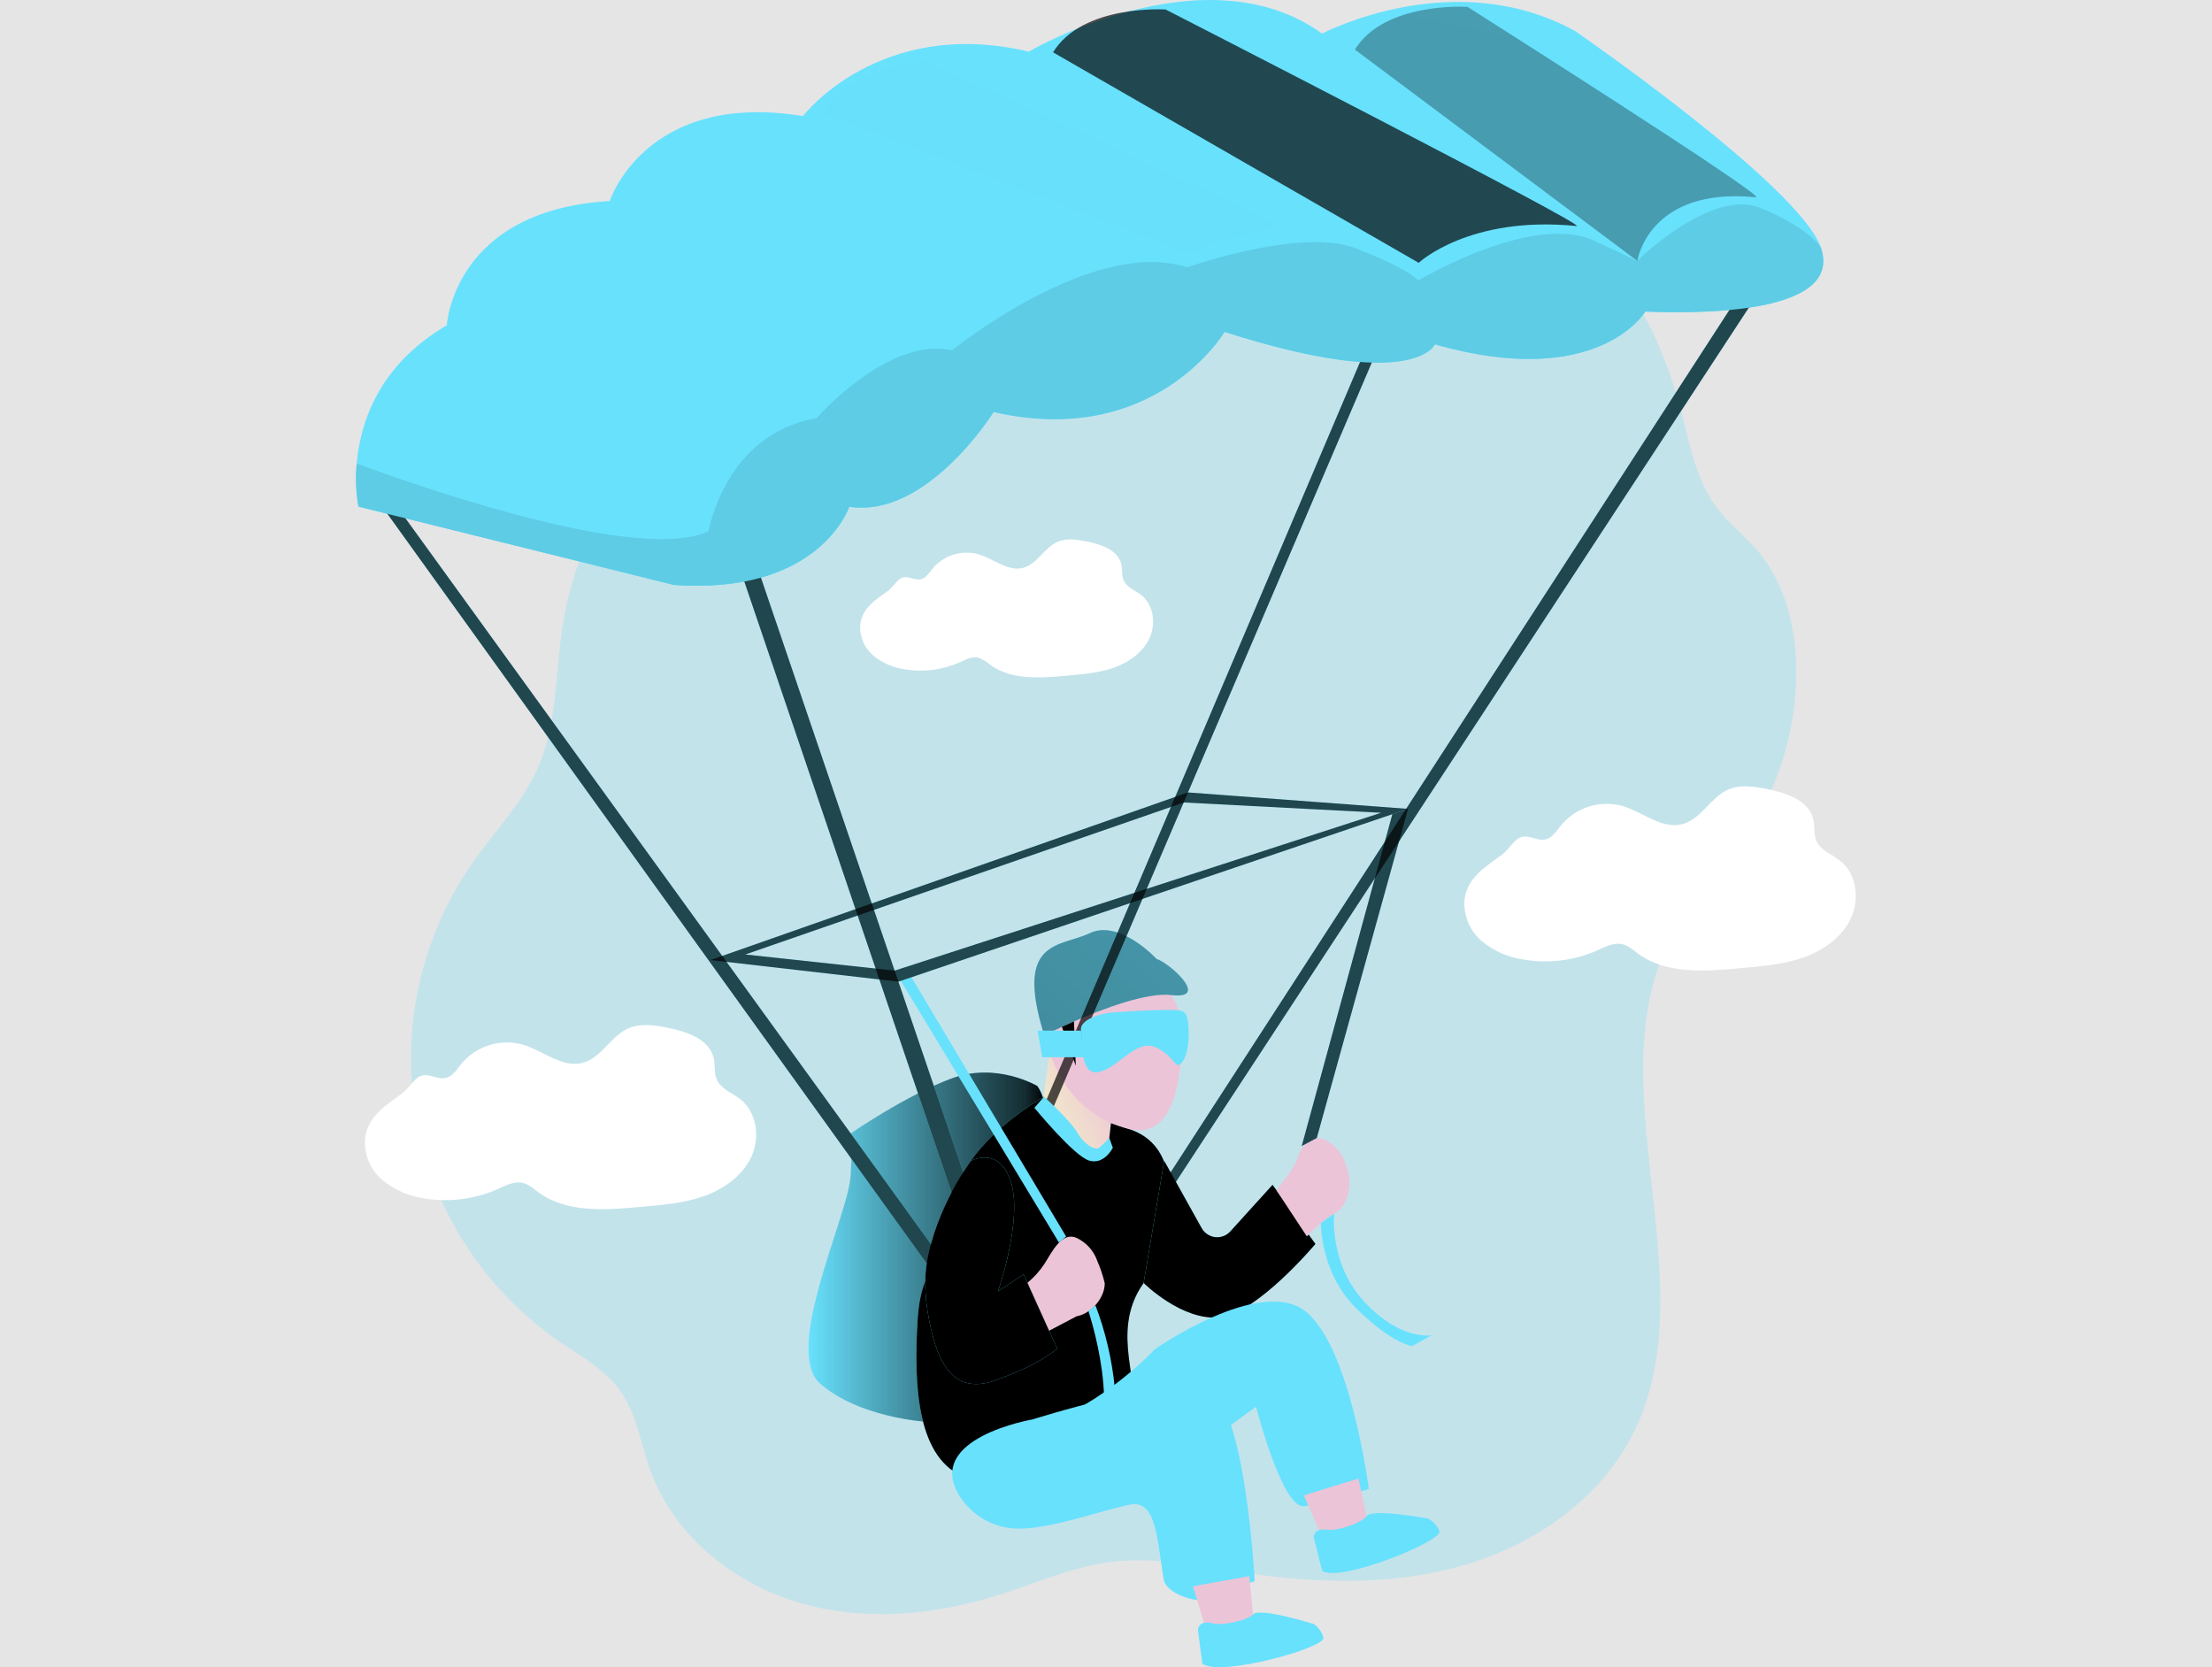 <svg width="406" height="306" viewBox="0 0 406 306" fill="none" xmlns="http://www.w3.org/2000/svg">
<rect width="406" height="306" fill="#E5E5E5"/>
<g id="Parachute_Monochromatic 1">
<path id="Background" opacity="0.27" d="M103.261 114.803C101.917 123.61 102.295 132.885 98.683 141.026C95.883 147.326 90.983 152.359 86.986 157.988C82.166 164.804 78.749 172.51 76.933 180.658C75.117 188.806 74.938 197.234 76.408 205.452C77.877 213.669 80.965 221.513 85.492 228.527C90.019 235.541 95.895 241.586 102.778 246.309C106.663 248.976 110.954 251.314 113.726 255.123C116.876 259.449 117.597 265.021 119.432 270.047C123.688 281.681 134.279 290.348 146.13 293.995C157.982 297.642 170.897 296.599 182.727 292.924C189.798 290.726 196.658 287.596 204.008 286.679C212.191 285.664 220.431 287.477 228.593 288.688C241.984 290.684 255.894 291.055 268.865 287.239C281.836 283.424 293.912 274.989 299.89 262.844C313.778 234.612 291.77 197.525 307.66 170.378C311.104 164.491 316.06 159.668 319.994 154.089C326.391 144.938 329.782 134.025 329.697 122.861C329.613 115.076 327.66 107.026 322.613 101.097C320.267 98.346 317.334 96.12 315.15 93.236C311.461 88.336 310.25 82.105 308.752 76.176C305.392 63.128 299.33 49.94 288.095 42.498C277.594 35.561 264.371 34.686 251.805 34.546C241.06 34.434 230.217 34.707 219.758 37.178C199.136 42.05 181.292 55.071 160.292 58.564C142.452 61.444 126.434 71.155 115.63 85.641C109.202 94.214 104.957 104.223 103.261 114.803V114.803Z" fill="#68E1FD"/>
<g id="Man">
<path id="Vector" d="M322.27 54.504L214.466 219.008L213.829 216.761L317.432 56.87C317.432 56.87 319.448 53.321 322.27 54.504Z" fill="#68E1FD"/>
<path id="Vector_2" d="M190.442 199.345C190.442 199.345 183.042 194.879 174.775 197.903C166.508 200.927 156.148 208.032 156.148 208.032C156.148 208.032 156.575 208.41 156.148 215.767C155.721 223.125 143.512 247.919 150.603 254.016C157.695 260.114 169.392 260.891 169.392 260.891C169.392 260.891 199.01 211.826 190.442 199.345Z" fill="#68E1FD"/>
<path id="Vector_3" d="M169.392 260.891C169.392 260.891 168.097 260.807 166.109 260.464C162.112 259.764 155.315 258.084 150.575 254.016C144.709 248.976 152.046 231.147 155 220.969C155.551 219.278 155.926 217.535 156.12 215.767C156.547 208.41 156.12 208.032 156.12 208.032C156.12 208.032 166.473 200.92 174.747 197.903C183.021 194.886 190.414 199.345 190.414 199.345C199.01 211.826 169.392 260.891 169.392 260.891Z" fill="url(#paint0_linear)"/>
<path id="Vector_4" d="M178.03 209.663C178.03 209.663 170.092 218.728 168.734 237.447C167.39 255.704 166.2 260.247 166.137 260.464C162.14 259.764 155.343 258.084 150.603 254.016C144.737 248.976 152.074 231.147 155.028 220.969C156.27 220.475 157.282 219.533 157.863 218.329C160.173 213.583 159.179 207.08 163.12 207.234C167.061 207.388 178.03 209.663 178.03 209.663Z" fill="url(#paint1_linear)"/>
<path id="Vector_5" d="M191.625 201.291C191.625 201.291 175.251 210.664 175.251 221.207C175.251 231.749 169.189 229.817 168.426 242.207C167.663 254.597 168.363 268.052 177.414 271.258C186.466 274.464 200.452 260.121 206.745 257.097C210.308 255.382 203.294 244.685 209.909 235.501C215.355 227.927 213.227 223.216 213.682 222.733C214.739 221.62 216.538 210.167 207.172 207.213C201.869 205.573 196.676 203.594 191.625 201.291V201.291Z" fill="#68E1FD"/>
<path id="Vector_6" d="M191.625 201.291C189.865 202.339 188.168 203.489 186.543 204.735C181.74 208.396 175.251 214.535 175.251 221.199C175.251 231.735 169.189 229.81 168.426 242.2C167.663 254.59 168.363 268.045 177.414 271.251C186.466 274.457 200.452 260.114 206.745 257.09C210.308 255.375 203.294 244.678 209.909 235.494C215.355 227.92 213.227 223.209 213.682 222.726C214.739 221.613 216.538 210.16 207.172 207.206C201.869 205.568 196.676 203.592 191.625 201.291V201.291Z" fill="url(#paint2_linear)"/>
<path id="Vector_7" d="M213.682 213.058L220.557 225.407C220.809 225.859 221.165 226.244 221.596 226.531C222.027 226.818 222.52 226.999 223.034 227.058C223.549 227.116 224.07 227.052 224.554 226.87C225.039 226.687 225.473 226.392 225.821 226.009L233.57 217.461L241.438 228.312C241.438 228.312 230.756 241.073 223.854 241.78C216.951 242.487 209.909 235.48 209.909 235.48L213.682 213.058Z" fill="#68E1FD"/>
<path id="Vector_8" d="M213.682 213.058L220.557 225.407C220.809 225.859 221.165 226.244 221.596 226.531C222.027 226.818 222.52 226.999 223.034 227.058C223.549 227.116 224.07 227.052 224.554 226.87C225.039 226.687 225.473 226.392 225.821 226.009L233.57 217.461L241.438 228.312C241.438 228.312 230.756 241.073 223.854 241.78C216.951 242.487 209.909 235.48 209.909 235.48L213.682 213.058Z" fill="url(#paint3_linear)"/>
<path id="Vector_9" d="M250.538 64.304L191.226 203.846L192.57 205.029L252.351 65.221C252.351 65.221 254.683 62.918 250.538 64.304Z" fill="#68E1FD"/>
<path id="Vector_10" d="M203.945 205.869L203.441 210.286C203.441 210.286 199.01 213.674 196.182 209.495C193.354 205.316 191.226 203.846 191.226 203.846L192.626 193.297L203.945 205.869Z" fill="url(#paint4_linear)"/>
<path id="Vector_11" d="M301.99 57.185C301.99 57.185 293.387 71.752 263.356 63.198C263.356 63.198 259.772 72.116 224.757 60.916C224.757 60.916 212.016 82.399 182.377 75.616C182.377 75.616 170.148 95.217 155.882 93.005C155.882 93.005 150.505 109.259 123.681 107.362L65.789 92.984C65.326 90.378 65.22 87.722 65.474 85.088C66.083 77.835 69.338 67.125 82.008 59.705C82.008 59.705 83.184 38.571 111.906 36.898C111.906 36.898 118.473 16.598 147.376 21.302C147.376 21.302 161.377 2.982 188.832 9.478C188.832 9.478 221.033 -9.422 242.67 6.167C242.67 6.167 266.793 -6.594 289.103 5.698C289.103 5.698 330.243 34.049 334.191 45.396C338.153 56.758 315.85 57.738 301.99 57.185Z" fill="#68E1FD"/>
<path id="Vector_12" d="M68.148 90.198L170.092 231.896L173.095 231.448L72.621 92.648L68.148 90.198Z" fill="#68E1FD"/>
<path id="Vector_13" d="M135.385 103.106L177.512 227.255L180.312 225.491L138.675 103.106C138.675 103.106 136.827 100.894 135.385 103.106Z" fill="#68E1FD"/>
<path id="Vector_14" d="M216.72 186.275C216.72 186.275 218.904 210.146 207.193 207.206C195.482 204.266 192.647 193.64 191.688 190.021C190.729 186.401 207.501 162.86 216.72 186.275Z" fill="url(#paint5_linear)"/>
<path id="Vector_15" d="M191.667 190.028C191.667 190.028 193.921 188.873 197.12 187.473C202.482 185.127 210.49 182.096 215.026 182.635C222.279 183.496 214.473 176.601 212.31 176.027C212.31 176.027 205.527 168.663 200.032 171.267C194.537 173.871 186.109 172.296 191.667 190.028Z" fill="#68E1FD"/>
<path id="Vector_16" d="M191.667 190.028C191.667 190.028 193.921 188.873 197.12 187.473C202.482 185.127 210.49 182.096 215.026 182.635C222.279 183.496 214.473 176.601 212.31 176.027C212.31 176.027 205.527 168.663 200.032 171.267C194.537 173.871 186.109 172.296 191.667 190.028Z" fill="url(#paint6_linear)"/>
<path id="Vector_17" d="M197.456 195.628L197.12 187.473L194.908 188.467L197.456 195.628Z" fill="black"/>
<path id="Vector_18" d="M178.03 271.559C178.03 271.559 177.554 266.176 190.162 261.962C202.769 257.748 211.96 247.639 211.96 247.639C211.96 247.639 231.225 234.185 239.555 240.639C247.885 247.093 251.238 273.267 251.238 273.267C251.238 273.267 243.328 275.976 239.338 276.452C235.348 276.928 230.532 258.189 230.532 258.189L212.03 271.678C212.03 271.678 193.284 287.092 178.03 271.559Z" fill="#68E1FD"/>
<path id="Vector_19" d="M178.03 271.559C178.03 271.559 177.554 266.176 190.162 261.962C202.769 257.748 211.96 247.639 211.96 247.639C211.96 247.639 231.225 234.185 239.555 240.639C247.885 247.093 251.238 273.267 251.238 273.267C251.238 273.267 243.328 275.976 239.338 276.452C235.348 276.928 230.532 258.189 230.532 258.189L212.03 271.678C212.03 271.678 193.284 287.092 178.03 271.559Z" fill="url(#paint7_linear)"/>
<path id="Vector_20" d="M176.07 274.506C177.253 276.4 178.906 277.954 180.87 279.016C182.833 280.079 185.039 280.614 187.271 280.568C193.48 280.491 202.797 277.012 207.571 276.13C212.597 275.213 212.471 284.257 213.633 290.026C214.109 292.427 219.233 294.17 221.6 293.603L230.294 290.187C230.294 290.187 228.6 257.629 221.705 255.053C214.809 252.476 189.546 260.513 189.546 260.513C189.546 260.513 169.581 263.908 176.07 274.506Z" fill="#68E1FD"/>
<path id="Vector_21" d="M176.07 274.506C177.253 276.4 178.906 277.954 180.87 279.016C182.833 280.079 185.039 280.614 187.271 280.568C193.48 280.491 202.797 277.012 207.571 276.13C212.597 275.213 212.471 284.257 213.633 290.026C214.109 292.427 219.233 294.17 221.6 293.603L230.294 290.187C230.294 290.187 228.6 257.629 221.705 255.053C214.809 252.476 189.546 260.513 189.546 260.513C189.546 260.513 169.581 263.908 176.07 274.506Z" fill="url(#paint8_linear)"/>
<path id="Vector_22" d="M178.205 213.058C178.205 213.058 171.765 221.585 170.099 231.896C169.399 236.362 170.155 241.304 171.275 245.469C173.109 252.329 176.574 255.746 183.175 253.169C186.025 252.049 190.435 250.495 194.054 247.52L187.873 233.898L183.175 237.006C183.175 237.006 187.691 224.077 185.597 217.111C183.504 210.146 178.205 213.058 178.205 213.058Z" fill="#68E1FD"/>
<path id="Vector_23" d="M178.205 213.058C178.205 213.058 171.765 221.585 170.099 231.896C169.399 236.362 170.155 241.304 171.275 245.469C173.109 252.329 176.574 255.746 183.175 253.169C186.025 252.049 190.435 250.495 194.054 247.52L187.873 233.898L183.175 237.006C183.175 237.006 187.691 224.077 185.597 217.111C183.504 210.146 178.205 213.058 178.205 213.058Z" fill="url(#paint9_linear)"/>
<path id="Vector_24" d="M188.594 235.438C189.804 234.432 190.858 233.253 191.723 231.938C193.123 229.747 194.915 225.862 197.75 227.276C199.478 228.138 200.796 229.647 201.418 231.476C201.99 232.783 202.442 234.14 202.769 235.529C202.769 238.329 200.193 241.017 197.918 241.514L197.631 241.577L192.57 244.237L188.594 235.438Z" fill="url(#paint10_linear)"/>
<path id="Vector_25" d="M234.291 218.469C234.291 218.469 237.406 214.577 237.959 213.058C238.512 211.539 239.408 208.942 241.459 208.858C243.51 208.774 245.729 210.601 246.8 213.058C248.9 217.909 246.884 221.788 244.91 222.733C242.936 223.678 239.87 226.933 239.87 226.933L234.291 218.469Z" fill="url(#paint11_linear)"/>
<path id="Vector_26" d="M218.974 291.146L221.376 299.196C221.376 299.196 228.376 299.021 230.084 297.32L229.307 289.284L218.974 291.146Z" fill="url(#paint12_linear)"/>
<path id="Vector_27" d="M219.933 299.609C219.87 299.395 219.858 299.169 219.899 298.95C219.94 298.731 220.033 298.525 220.17 298.349C220.307 298.173 220.484 298.032 220.687 297.938C220.889 297.844 221.111 297.8 221.334 297.81C221.822 297.791 222.311 297.847 222.783 297.978C223.966 298.363 228.747 297.586 230.021 296.291C231.295 294.996 241.151 298.076 241.151 298.076C242.018 298.674 242.637 299.567 242.894 300.589C243.426 302.416 223.588 307.911 220.676 305.314L219.933 299.609Z" fill="#68E1FD"/>
<path id="Vector_28" d="M239.331 274.45L242.649 282.15C242.649 282.15 249.579 281.156 251.049 279.273L249.341 271.377L239.331 274.45Z" fill="url(#paint13_linear)"/>
<path id="Vector_29" d="M241.263 282.724C241.175 282.522 241.136 282.301 241.149 282.081C241.162 281.86 241.228 281.646 241.34 281.455C241.451 281.265 241.607 281.103 241.793 280.985C241.979 280.866 242.191 280.793 242.411 280.771C242.894 280.698 243.385 280.698 243.867 280.771C245.092 281.016 249.747 279.693 250.867 278.251C251.987 276.809 262.131 278.727 262.131 278.727C263.079 279.214 263.815 280.034 264.196 281.03C264.938 282.787 245.883 290.565 242.684 288.317L241.263 282.724Z" fill="#68E1FD"/>
<path id="Vector_30" d="M241.263 282.724C241.175 282.522 241.136 282.301 241.149 282.081C241.162 281.86 241.228 281.646 241.34 281.455C241.451 281.265 241.607 281.103 241.793 280.985C241.979 280.866 242.191 280.793 242.411 280.771C242.894 280.698 243.385 280.698 243.867 280.771C245.092 281.016 249.747 279.693 250.867 278.251C251.987 276.809 262.131 278.727 262.131 278.727C263.079 279.214 263.815 280.034 264.196 281.03C264.938 282.787 245.883 290.565 242.684 288.317L241.263 282.724Z" fill="url(#paint14_linear)"/>
<path id="Vector_31" d="M219.933 299.609C219.87 299.395 219.858 299.169 219.899 298.95C219.94 298.731 220.033 298.525 220.17 298.349C220.307 298.173 220.484 298.032 220.687 297.938C220.889 297.844 221.111 297.8 221.334 297.81C221.822 297.791 222.311 297.847 222.783 297.978C223.966 298.363 228.747 297.586 230.021 296.291C231.295 294.996 241.151 298.076 241.151 298.076C242.018 298.674 242.637 299.567 242.894 300.589C243.426 302.416 223.588 307.911 220.676 305.314L219.933 299.609Z" fill="url(#paint15_linear)"/>
<path id="Vector_32" d="M242.411 280.771C242.894 280.698 243.385 280.698 243.867 280.771C245.092 281.016 249.747 279.693 250.867 278.251" fill="url(#paint16_linear)"/>
<path id="Vector_33" d="M218.05 145.443L130.401 176.209L164.905 180.171L258.435 148.46L218.05 145.443ZM164.219 178.148L136.785 175.187L217.287 147.284L253.506 149.174L164.219 178.148Z" fill="#68E1FD"/>
<path id="Vector_34" d="M164.212 178.148L194.362 228.06L195.678 226.947L166.564 178.148H164.212Z" fill="#68E1FD"/>
<path id="Vector_35" d="M255.558 149.44L238.925 210.342L241.69 208.865L258.435 148.46L255.558 149.44Z" fill="#68E1FD"/>
<path id="Vector_36" d="M322.27 54.504L214.466 219.008L213.829 216.761L317.432 56.87C317.432 56.87 319.448 53.321 322.27 54.504Z" fill="url(#paint17_linear)"/>
<path id="Vector_37" d="M250.538 64.304L191.226 203.846L192.57 205.029L252.351 65.221C252.351 65.221 254.683 62.918 250.538 64.304Z" fill="url(#paint18_linear)"/>
<path id="Vector_38" d="M68.148 90.198L170.092 231.896L173.095 231.448L72.621 92.648L68.148 90.198Z" fill="url(#paint19_linear)"/>
<path id="Vector_39" d="M135.385 103.106L177.512 227.255L180.312 225.491L138.675 103.106C138.675 103.106 136.827 100.894 135.385 103.106Z" fill="url(#paint20_linear)"/>
<path id="Vector_40" d="M218.05 145.443L130.401 176.209L164.905 180.171L258.435 148.46L218.05 145.443ZM164.219 178.148L136.785 175.187L217.287 147.284L253.506 149.174L164.219 178.148Z" fill="url(#paint21_linear)"/>
<path id="Vector_41" d="M255.558 149.44L238.925 210.342L241.69 208.865L258.435 148.46L255.558 149.44Z" fill="url(#paint22_linear)"/>
<path id="Vector_42" d="M242.432 224.483C242.432 224.483 242.292 233.541 248.907 240.114C255.523 246.687 259.205 247.058 259.205 247.058L262.775 245.063C262.775 245.063 257.238 246.176 250.538 239.057C243.839 231.938 244.889 222.733 244.889 222.733L242.432 224.483Z" fill="#68E1FD"/>
<path id="Vector_43" d="M199.773 240.646C199.773 240.646 206.514 260.534 199.388 268.647L202.769 268.045C202.769 268.045 205.373 262.956 204.603 254.653C204.093 249.483 202.899 244.404 201.054 239.547L199.773 240.646Z" fill="#68E1FD"/>
<path id="Vector_44" d="M301.99 57.185C301.99 57.185 293.387 71.752 263.356 63.198C263.356 63.198 259.772 72.116 224.757 60.916C224.757 60.916 212.016 82.399 182.377 75.616C182.377 75.616 170.148 95.217 155.882 93.005C155.882 93.005 150.505 109.259 123.681 107.362L65.789 92.984C65.326 90.378 65.22 87.722 65.474 85.088C79.299 90.163 117.639 103.288 130.058 97.513C130.058 97.513 133.047 79.627 149.868 76.757C149.868 76.757 162.994 61.693 174.733 64.304C174.733 64.304 200.529 43.394 217.889 49.071C217.889 49.071 238.652 41.742 248.655 45.522C258.659 49.302 260.311 51.486 260.311 51.486C260.311 51.486 281.346 38.886 292.694 44.213L300.492 47.881C300.492 47.881 314.093 34.427 323.187 38.193C331.993 41.847 334.072 45.193 334.191 45.396C338.153 56.758 315.85 57.738 301.99 57.185Z" fill="#68E1FD"/>
<path id="Vector_45" d="M301.99 57.185C301.99 57.185 293.387 71.752 263.356 63.198C263.356 63.198 259.772 72.116 224.757 60.916C224.757 60.916 212.016 82.399 182.377 75.616C182.377 75.616 170.148 95.217 155.882 93.005C155.882 93.005 150.505 109.259 123.681 107.362L65.789 92.984C65.326 90.378 65.22 87.722 65.474 85.088C79.299 90.163 117.639 103.288 130.058 97.513C130.058 97.513 133.047 79.627 149.868 76.757C149.868 76.757 162.994 61.693 174.733 64.304C174.733 64.304 200.529 43.394 217.889 49.071C217.889 49.071 238.652 41.742 248.655 45.522C258.659 49.302 260.311 51.486 260.311 51.486C260.311 51.486 281.346 38.886 292.694 44.213L300.492 47.881C300.492 47.881 314.093 34.427 323.187 38.193C331.993 41.847 334.072 45.193 334.191 45.396C338.153 56.758 315.85 57.738 301.99 57.185Z" fill="url(#paint23_linear)"/>
<path id="Vector_46" d="M190.442 189.167H198.401L198.996 194.046H191.31L190.442 189.167Z" fill="#68E1FD"/>
<path id="Vector_47" d="M190.442 189.167H198.401L198.996 194.046H191.31L190.442 189.167Z" fill="url(#paint24_linear)"/>
<path id="Vector_48" d="M203.77 185.855C203.77 185.855 198.086 186.598 198.401 189.167C198.716 191.736 198.24 197.651 201.866 196.72C205.492 195.789 208.677 190.49 212.31 192.31C215.943 194.13 215.733 196.846 217.154 194.704C218.575 192.562 218.554 186.093 216.881 185.54C215.208 184.987 203.77 185.855 203.77 185.855Z" fill="#68E1FD"/>
<path id="Vector_49" d="M203.77 185.855C203.77 185.855 198.086 186.598 198.401 189.167C198.716 191.736 198.24 197.651 201.866 196.72C205.492 195.789 208.677 190.49 212.31 192.31C215.943 194.13 215.733 196.846 217.154 194.704C218.575 192.562 218.554 186.093 216.881 185.54C215.208 184.987 203.77 185.855 203.77 185.855Z" fill="url(#paint25_linear)"/>
<path id="Vector_50" d="M204.785 186.275C203.904 186.264 203.039 186.507 202.293 186.976C201.397 187.718 201.544 193.745 202.461 194.676C203.378 195.607 208.208 191.967 209.902 191.575C210.843 191.301 211.836 191.258 212.796 191.451C213.756 191.643 214.656 192.065 215.418 192.681C217.154 194.179 217.847 192.282 217.847 192.282C217.847 192.282 218.743 186.723 217.301 185.799C215.859 184.875 204.785 186.275 204.785 186.275Z" fill="#68E1FD"/>
<path id="Vector_51" d="M204.785 186.275C203.904 186.264 203.039 186.507 202.293 186.976C201.397 187.718 201.544 193.745 202.461 194.676C203.378 195.607 208.208 191.967 209.902 191.575C210.843 191.301 211.836 191.258 212.796 191.451C213.756 191.643 214.656 192.065 215.418 192.681C217.154 194.179 217.847 192.282 217.847 192.282C217.847 192.282 218.743 186.723 217.301 185.799C215.859 184.875 204.785 186.275 204.785 186.275Z" fill="url(#paint26_linear)"/>
<path id="Vector_52" d="M191.625 201.291C191.625 201.291 196.462 205.652 197.743 207.885C199.024 210.118 200.977 211.168 201.691 210.685C202.386 210.135 203.026 209.518 203.602 208.844L204.253 210.65C204.253 210.65 202.734 213.807 199.948 213.03C197.162 212.253 189.861 203.328 189.861 203.328L191.625 201.291Z" fill="#68E1FD"/>
<path id="Vector_53" d="M191.625 201.291C191.625 201.291 196.462 205.652 197.743 207.885C199.024 210.118 200.977 211.168 201.691 210.685C202.386 210.135 203.026 209.518 203.602 208.844L204.253 210.65C204.253 210.65 202.734 213.807 199.948 213.03C197.162 212.253 189.861 203.328 189.861 203.328L191.625 201.291Z" fill="url(#paint27_linear)"/>
<path id="Vector_54" d="M87.798 60.202L148.895 74.783C148.895 74.783 160.656 64.71 163.218 63.87C165.78 63.03 95.19 48.238 95.19 48.238C95.19 48.238 83.724 50.08 87.798 60.202Z" fill="url(#paint28_linear)"/>
<path id="Vector_55" d="M114.335 36.212L177.407 58.487C177.407 58.487 196.308 48.091 198.891 47.286C201.474 46.481 127.643 24.501 127.643 24.501C127.643 24.501 117.002 25.572 114.335 36.212Z" fill="url(#paint29_linear)"/>
<path id="Vector_56" d="M151.191 20.84L218.001 46.46C218.001 46.46 230.42 41.483 235.74 42.113C238.421 42.428 169.784 11.2 169.784 11.2C169.784 11.2 156.652 11.97 151.191 20.84Z" fill="url(#paint30_linear)"/>
<path id="Vector_57" d="M193.277 9.604L260.395 48.238C260.395 48.238 269.656 39.516 289.369 41.483C292.05 41.756 213.948 1.743 213.948 1.743C213.948 1.743 198.73 0.735 193.277 9.604Z" fill="url(#paint31_linear)"/>
<path id="Vector_58" d="M248.683 9.1L300.52 47.881C300.52 47.881 302.557 34.245 322.27 36.212C324.951 36.485 269.348 1.26 269.348 1.26C269.348 1.26 254.136 0.252 248.683 9.1Z" fill="url(#paint32_linear)"/>
</g>
<path id="cloud-right" d="M268.795 165.205C268.701 166.625 268.941 168.048 269.497 169.359C270.052 170.669 270.908 171.831 271.994 172.751C274.197 174.571 276.863 175.739 279.694 176.125C284.3 176.897 289.031 176.294 293.296 174.389C294.696 173.752 296.208 172.954 297.72 173.283C298.847 173.528 299.736 174.354 300.667 175.04C305.896 178.862 313.015 178.288 319.469 177.7C323.334 177.35 327.261 177.042 330.929 175.768C334.597 174.494 338.048 172.086 339.707 168.572C341.366 165.058 340.778 160.361 337.726 157.96C336.221 156.77 334.149 156.077 333.379 154.313C332.861 153.115 333.106 151.722 332.833 150.441C332.07 146.941 327.933 145.541 324.433 144.841C322.004 144.358 319.392 143.945 317.138 144.946C313.918 146.381 312.238 150.357 308.801 151.246C305.049 152.261 301.584 149.076 297.867 147.949C295.828 147.372 293.665 147.402 291.643 148.036C289.621 148.671 287.828 149.881 286.484 151.519C285.665 152.548 284.895 153.837 283.6 154.075C281.885 154.39 280.499 152.989 278.805 153.809C277.874 154.264 276.705 156.14 275.718 156.847C272.645 159.094 269.278 161.054 268.795 165.205Z" fill="white"/>
<path id="cloud-middle" d="M157.891 114.67C157.821 115.735 158.002 116.802 158.419 117.784C158.836 118.766 159.477 119.637 160.292 120.327C161.942 121.688 163.94 122.56 166.06 122.847C169.501 123.419 173.035 122.961 176.217 121.531C177.274 121.055 178.401 120.453 179.535 120.698C180.352 120.982 181.102 121.43 181.74 122.014C185.653 124.877 190.981 124.45 195.811 124.009C198.709 123.743 201.649 123.519 204.393 122.56C207.137 121.601 209.727 119.802 210.966 117.176C212.205 114.551 211.771 111.03 209.482 109.224C208.355 108.342 206.801 107.824 206.234 106.501C205.842 105.598 206.024 104.562 205.821 103.603C205.247 100.978 202.146 99.914 199.521 99.403C197.708 99.039 195.755 98.703 194.061 99.48C191.653 100.551 190.372 103.526 187.824 104.212C185.023 104.968 182.419 102.588 179.633 101.741C178.107 101.31 176.488 101.334 174.975 101.809C173.462 102.283 172.12 103.189 171.114 104.415C170.505 105.185 169.924 106.151 168.958 106.326C167.677 106.564 166.634 105.514 165.367 106.13C164.667 106.473 163.771 107.873 163.05 108.405C160.754 110.078 158.234 111.548 157.891 114.67Z" fill="white"/>
<path id="cloud-left" d="M66.993 209.04C66.899 210.461 67.139 211.883 67.695 213.194C68.251 214.504 69.106 215.666 70.192 216.586C72.396 218.403 75.062 219.572 77.892 219.96C82.492 220.718 87.213 220.105 91.466 218.196C92.866 217.559 94.378 216.761 95.89 217.09C97.017 217.335 97.906 218.168 98.837 218.847C104.066 222.67 111.185 222.096 117.639 221.508C121.511 221.158 125.431 220.857 129.099 219.575C132.767 218.294 136.225 215.893 137.877 212.379C139.529 208.865 138.955 204.168 135.896 201.767C134.391 200.577 132.319 199.884 131.556 198.127C131.031 196.923 131.283 195.53 131.003 194.249C130.24 190.749 126.103 189.349 122.603 188.649C120.181 188.166 117.569 187.753 115.308 188.761C112.088 190.161 110.408 194.165 106.971 195.061C103.219 196.069 99.761 192.884 96.037 191.757C93.997 191.172 91.831 191.197 89.805 191.828C87.779 192.458 85.981 193.667 84.633 195.306C83.822 196.342 83.044 197.623 81.749 197.861C80.041 198.183 78.648 196.776 76.954 197.602C76.023 198.05 74.854 199.926 73.867 200.633C70.815 202.901 67.448 204.861 66.993 209.04Z" fill="white"/>
</g>
<defs>
<linearGradient id="paint0_linear" x1="148.391" y1="228.872" x2="191.996" y2="228.872" gradientUnits="userSpaceOnUse">
<stop stop-opacity="0"/>
<stop offset="0.91" stop-opacity="0.8"/>
<stop offset="1"/>
</linearGradient>
<linearGradient id="paint1_linear" x1="3734.49" y1="17990" x2="4989.33" y2="17990" gradientUnits="userSpaceOnUse">
<stop stop-opacity="0"/>
<stop offset="0.91" stop-opacity="0.8"/>
<stop offset="1"/>
</linearGradient>
<linearGradient id="paint2_linear" x1="9630.95" y1="24206.8" x2="8073.09" y2="24103.1" gradientUnits="userSpaceOnUse">
<stop stop-opacity="0"/>
<stop offset="0.91" stop-opacity="0.8"/>
<stop offset="1"/>
</linearGradient>
<linearGradient id="paint3_linear" x1="7751.94" y1="9378.95" x2="5647.98" y2="10227.5" gradientUnits="userSpaceOnUse">
<stop stop-opacity="0"/>
<stop offset="0.91" stop-opacity="0.8"/>
<stop offset="1"/>
</linearGradient>
<linearGradient id="paint4_linear" x1="204.477" y1="198.736" x2="191.996" y2="204.784" gradientUnits="userSpaceOnUse">
<stop stop-color="#ECC4D7"/>
<stop offset="0.42" stop-color="#EFD4D1"/>
<stop offset="1" stop-color="#F2EAC9"/>
</linearGradient>
<linearGradient id="paint5_linear" x1="5186.33" y1="8422.13" x2="5459.85" y2="8976.56" gradientUnits="userSpaceOnUse">
<stop stop-color="#ECC4D7"/>
<stop offset="0.42" stop-color="#EFD4D1"/>
<stop offset="1" stop-color="#F2EAC9"/>
</linearGradient>
<linearGradient id="paint6_linear" x1="6045.42" y1="5009.1" x2="5525.73" y2="5587.5" gradientUnits="userSpaceOnUse">
<stop stop-opacity="0"/>
<stop offset="0.91" stop-opacity="0.8"/>
<stop offset="1"/>
</linearGradient>
<linearGradient id="paint7_linear" x1="18056.8" y1="14042.2" x2="17563.2" y2="15307.3" gradientUnits="userSpaceOnUse">
<stop stop-opacity="0"/>
<stop offset="0.91" stop-opacity="0.8"/>
<stop offset="1"/>
</linearGradient>
<linearGradient id="paint8_linear" x1="12235.6" y1="14738.5" x2="11069.6" y2="17321" gradientUnits="userSpaceOnUse">
<stop stop-opacity="0"/>
<stop offset="0.91" stop-opacity="0.8"/>
<stop offset="1"/>
</linearGradient>
<linearGradient id="paint9_linear" x1="4459.07" y1="14148.5" x2="3594.7" y2="14056.5" gradientUnits="userSpaceOnUse">
<stop stop-opacity="0"/>
<stop offset="0.91" stop-opacity="0.8"/>
<stop offset="1"/>
</linearGradient>
<linearGradient id="paint10_linear" x1="2717.91" y1="6036.75" x2="3004.97" y2="6036.75" gradientUnits="userSpaceOnUse">
<stop stop-color="#ECC4D7"/>
<stop offset="0.42" stop-color="#EFD4D1"/>
<stop offset="1" stop-color="#F2EAC9"/>
</linearGradient>
<linearGradient id="paint11_linear" x1="3500.09" y1="5836.14" x2="3756.44" y2="5836.14" gradientUnits="userSpaceOnUse">
<stop stop-color="#ECC4D7"/>
<stop offset="0.42" stop-color="#EFD4D1"/>
<stop offset="1" stop-color="#F2EAC9"/>
</linearGradient>
<linearGradient id="paint12_linear" x1="2683.36" y1="4455.72" x2="2859.66" y2="4455.72" gradientUnits="userSpaceOnUse">
<stop stop-color="#ECC4D7"/>
<stop offset="0.42" stop-color="#EFD4D1"/>
<stop offset="1" stop-color="#F2EAC9"/>
</linearGradient>
<linearGradient id="paint13_linear" x1="3179.58" y1="4530.93" x2="3376.33" y2="4530.93" gradientUnits="userSpaceOnUse">
<stop stop-color="#ECC4D7"/>
<stop offset="0.42" stop-color="#EFD4D1"/>
<stop offset="1" stop-color="#F2EAC9"/>
</linearGradient>
<linearGradient id="paint14_linear" x1="6451.94" y1="4673.91" x2="6470.54" y2="4829.71" gradientUnits="userSpaceOnUse">
<stop stop-opacity="0"/>
<stop offset="0.91" stop-opacity="0.8"/>
<stop offset="1"/>
</linearGradient>
<linearGradient id="paint15_linear" x1="5732.7" y1="4562.89" x2="5736.38" y2="4688.98" gradientUnits="userSpaceOnUse">
<stop stop-opacity="0"/>
<stop offset="0.91" stop-opacity="0.8"/>
<stop offset="1"/>
</linearGradient>
<linearGradient id="paint16_linear" x1="2401.38" y1="1296.3" x2="2503.45" y2="1296.3" gradientUnits="userSpaceOnUse">
<stop stop-opacity="0"/>
<stop offset="0.91" stop-opacity="0.8"/>
<stop offset="1"/>
</linearGradient>
<linearGradient id="paint17_linear" x1="30899.2" y1="46369.4" x2="38963.2" y2="-5247.51" gradientUnits="userSpaceOnUse">
<stop stop-opacity="0"/>
<stop offset="0.91" stop-opacity="0.8"/>
<stop offset="1"/>
</linearGradient>
<linearGradient id="paint18_linear" x1="13645.5" y1="38804.9" x2="23738.1" y2="-4132.53" gradientUnits="userSpaceOnUse">
<stop stop-opacity="0"/>
<stop offset="0.91" stop-opacity="0.8"/>
<stop offset="1"/>
</linearGradient>
<linearGradient id="paint19_linear" x1="8022.09" y1="36943.1" x2="14217.2" y2="-7676.02" gradientUnits="userSpaceOnUse">
<stop stop-opacity="0"/>
<stop offset="0.91" stop-opacity="0.8"/>
<stop offset="1"/>
</linearGradient>
<linearGradient id="paint20_linear" x1="6037.04" y1="33329.6" x2="16667.9" y2="-3787.68" gradientUnits="userSpaceOnUse">
<stop stop-opacity="0"/>
<stop offset="0.91" stop-opacity="0.8"/>
<stop offset="1"/>
</linearGradient>
<linearGradient id="paint21_linear" x1="23528.6" y1="9550.83" x2="23839.2" y2="-1586.76" gradientUnits="userSpaceOnUse">
<stop stop-opacity="0"/>
<stop offset="0.91" stop-opacity="0.8"/>
<stop offset="1"/>
</linearGradient>
<linearGradient id="paint22_linear" x1="5301.85" y1="17411.6" x2="11157.2" y2="-539.988" gradientUnits="userSpaceOnUse">
<stop stop-opacity="0"/>
<stop offset="0.91" stop-opacity="0.8"/>
<stop offset="1"/>
</linearGradient>
<linearGradient id="paint23_linear" x1="58121.7" y1="57.125" x2="56389.5" y2="30672.1" gradientUnits="userSpaceOnUse">
<stop stop-opacity="0"/>
<stop offset="0.91" stop-opacity="0.8"/>
<stop offset="1"/>
</linearGradient>
<linearGradient id="paint24_linear" x1="1773.49" y1="1524.54" x2="1850.75" y2="1512.01" gradientUnits="userSpaceOnUse">
<stop stop-opacity="0"/>
<stop offset="0.91" stop-opacity="0.8"/>
<stop offset="1"/>
</linearGradient>
<linearGradient id="paint25_linear" x1="4268.14" y1="3266.81" x2="4308.38" y2="3494.83" gradientUnits="userSpaceOnUse">
<stop stop-opacity="0"/>
<stop offset="0.91" stop-opacity="0.8"/>
<stop offset="1"/>
</linearGradient>
<linearGradient id="paint26_linear" x1="3612.19" y1="2565" x2="3621.2" y2="2764.49" gradientUnits="userSpaceOnUse">
<stop stop-opacity="0"/>
<stop offset="0.91" stop-opacity="0.8"/>
<stop offset="1"/>
</linearGradient>
<linearGradient id="paint27_linear" x1="2783.95" y1="3713.04" x2="3079.86" y2="3713.04" gradientUnits="userSpaceOnUse">
<stop stop-opacity="0"/>
<stop offset="0.91" stop-opacity="0.8"/>
<stop offset="1"/>
</linearGradient>
<linearGradient id="paint28_linear" x1="6888.65" y1="1881.16" x2="6687.44" y2="8992.51" gradientUnits="userSpaceOnUse">
<stop stop-opacity="0"/>
<stop offset="0.91" stop-opacity="0.8"/>
<stop offset="1"/>
</linearGradient>
<linearGradient id="paint29_linear" x1="11529" y1="1175.61" x2="11127.1" y2="13469.9" gradientUnits="userSpaceOnUse">
<stop stop-opacity="0"/>
<stop offset="0.91" stop-opacity="0.8"/>
<stop offset="1"/>
</linearGradient>
<linearGradient id="paint30_linear" x1="16058.2" y1="508.367" x2="15605.5" y2="13852.8" gradientUnits="userSpaceOnUse">
<stop stop-opacity="0"/>
<stop offset="0.91" stop-opacity="0.8"/>
<stop offset="1"/>
</linearGradient>
<linearGradient id="paint31_linear" x1="24819.7" y1="1502.76" x2="23231.9" y2="7535.75" gradientUnits="userSpaceOnUse">
<stop stop-opacity="0"/>
<stop offset="0.91" stop-opacity="0.8"/>
<stop offset="1"/>
</linearGradient>
<linearGradient id="paint32_linear" x1="23841.8" y1="1039.32" x2="21616.1" y2="11751.9" gradientUnits="userSpaceOnUse">
<stop stop-opacity="0"/>
<stop offset="0.91" stop-opacity="0.8"/>
<stop offset="1"/>
</linearGradient>
</defs>
</svg>
